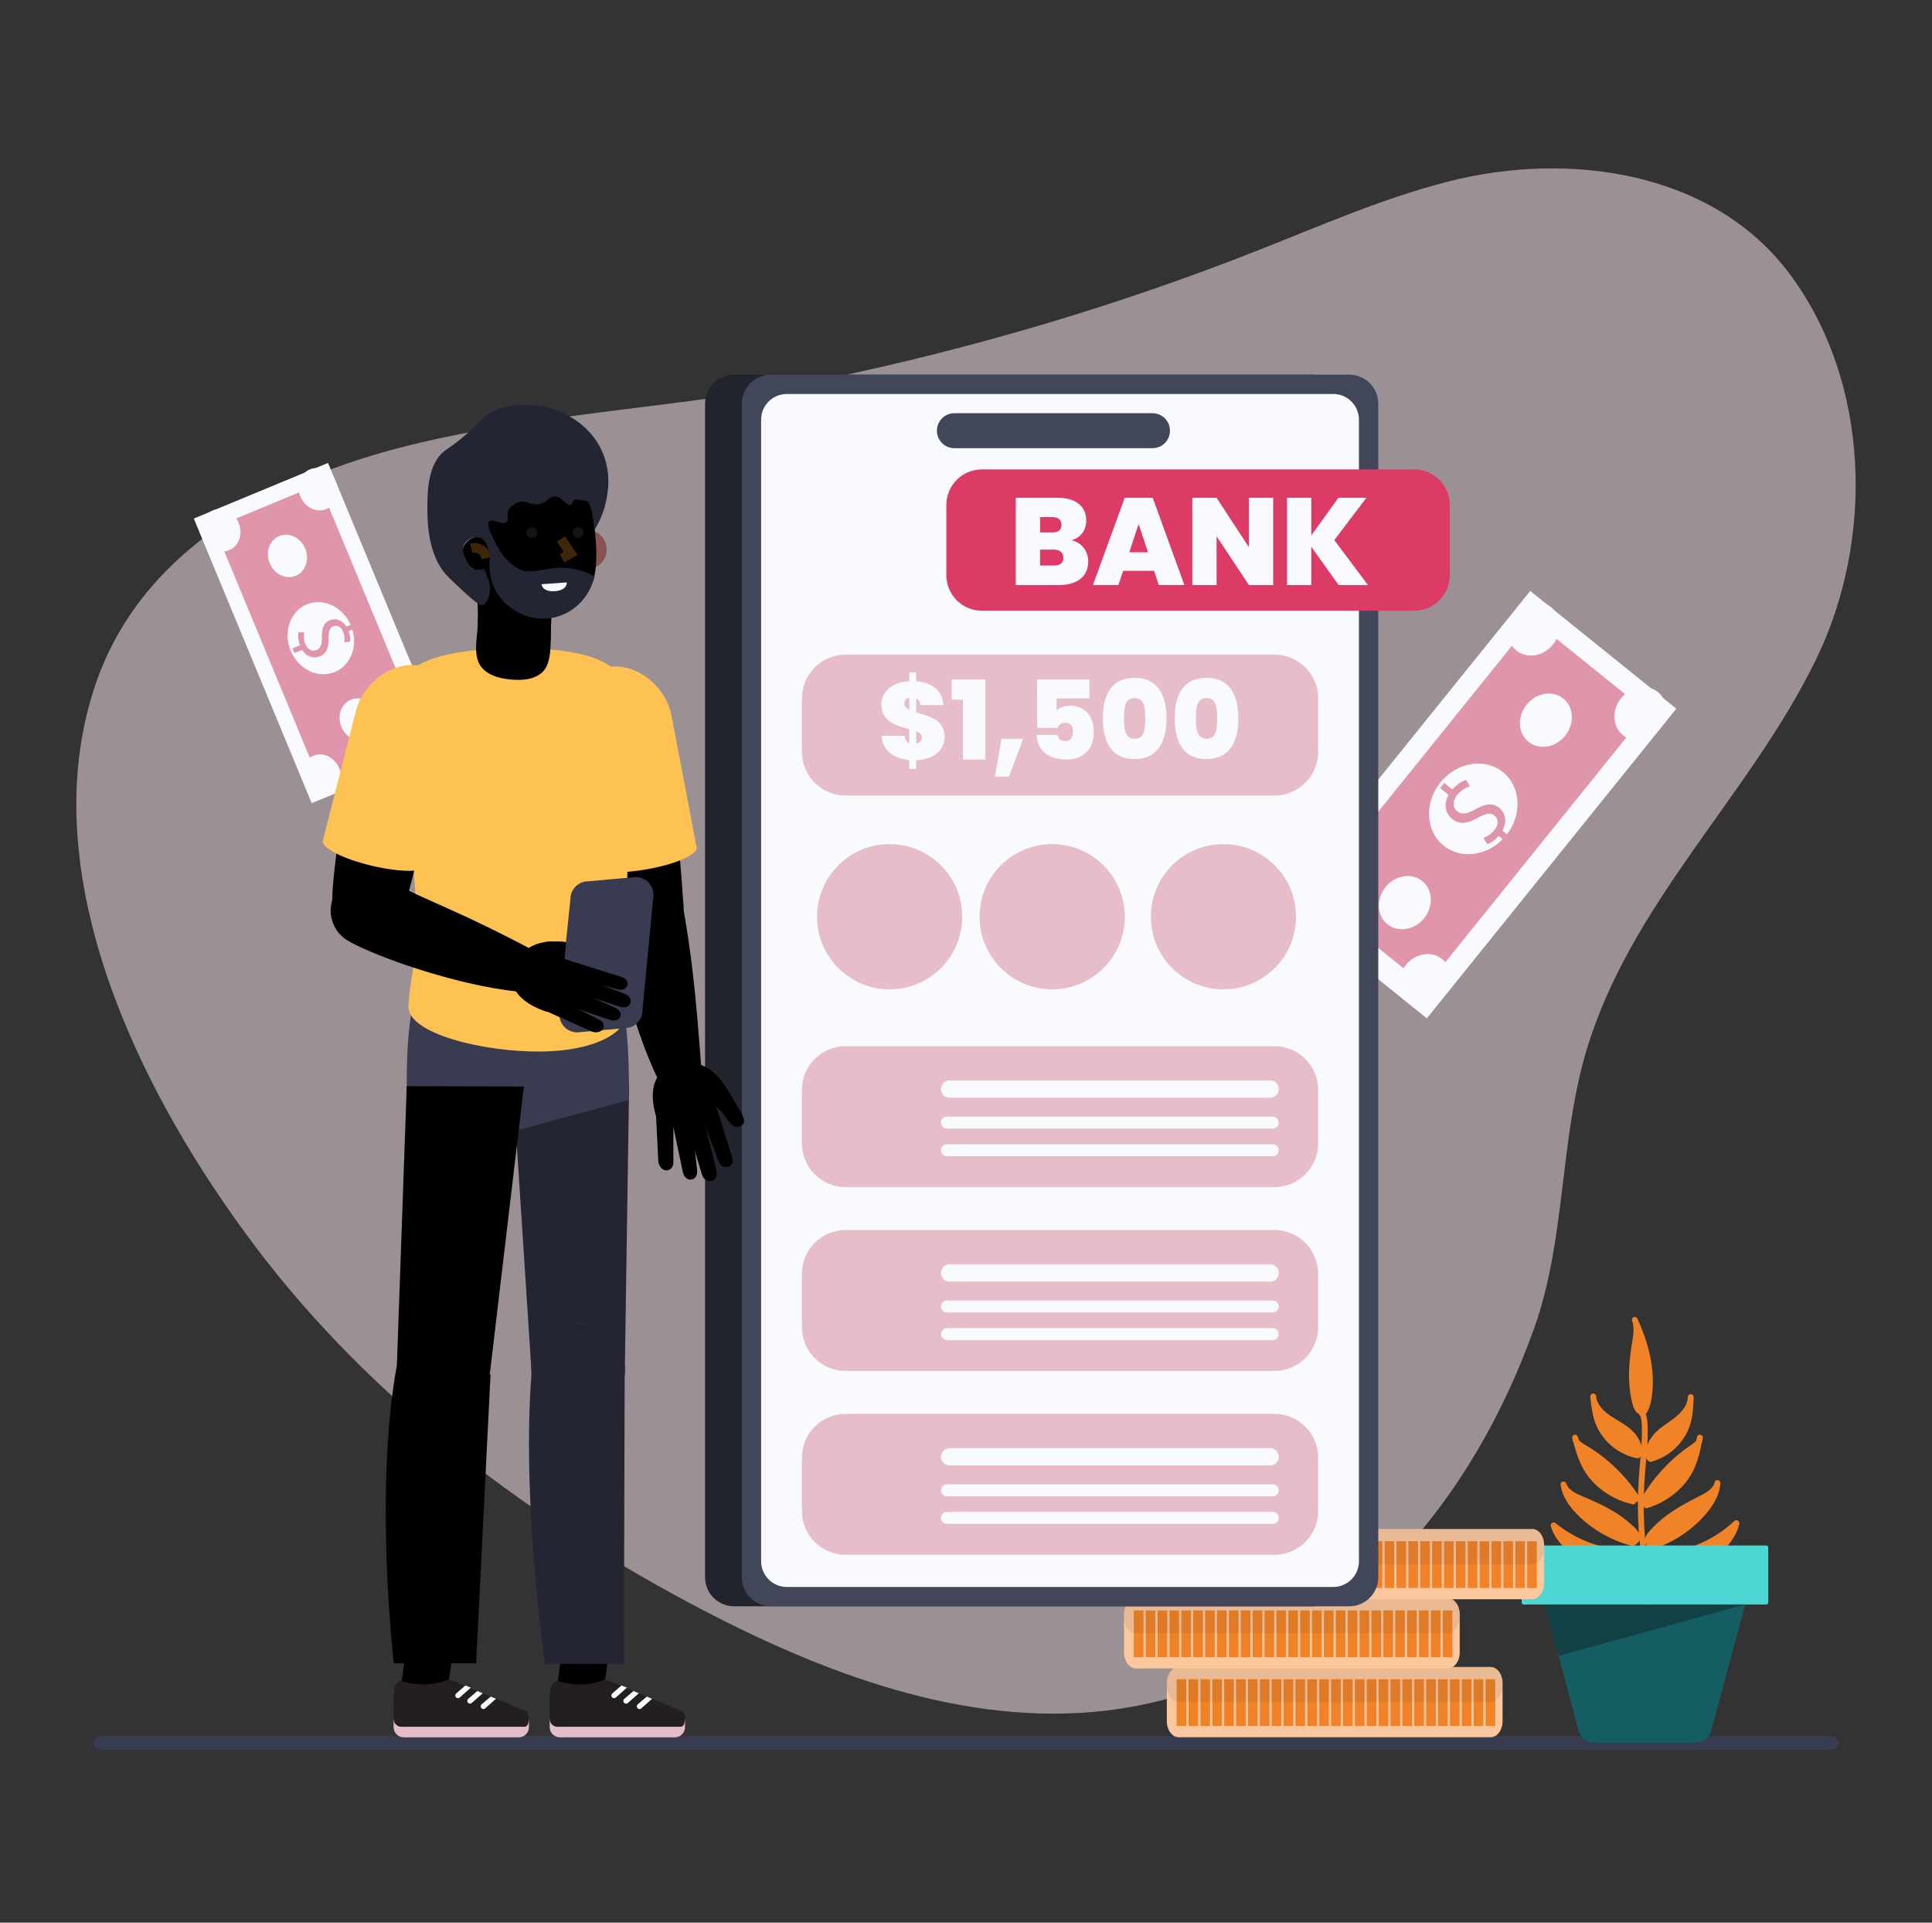 <svg
  width="201"
  height="200"
  viewBox="0 0 201 200"
  fill="none"
  xmlns="http://www.w3.org/2000/svg"
>
<rect x="0" y="0" width="201" height="200" fill="#333333" stroke="none"/>
<g opacity="0.51">
<path
      d="M18.145 116.911C10.178 102.895 4.86 86.174 9.927 71.224C14.736 57.035 28.685 49.781 42.399 46.368C56.739 42.799 71.794 42.392 86.287 39.358C101.492 36.176 116.438 31.738 130.89 26.038C137.445 23.452 143.926 20.599 150.755 18.863C163.067 15.733 178.173 17.709 186.216 28.526C194.613 39.822 194.994 56.171 188.93 68.611C182.002 82.822 169.576 93.965 165.013 109.399C162.247 118.755 162.899 128.92 159.634 138.1C156.436 147.09 151.6 155.577 144.968 162.48C137.398 170.359 127.415 176.084 116.614 177.734C101.702 180.012 86.683 174.536 73.302 167.571C55.411 158.259 38.733 145.815 26.522 129.611C23.627 125.77 20.745 121.484 18.145 116.911H18.145Z"
      fill="#FFECF1"
    />
</g>
<path
    d="M159.202 61.47L133.245 93.685L148.443 105.931L174.4 73.716L159.202 61.47Z"
    fill="#F9FAFD"
  />
<path
    d="M159.475 64.471L136.468 93.024L148.348 102.596L171.355 74.043L159.475 64.471Z"
    fill="#E096AA"
  />
<path
    d="M168.855 76.483C167.747 75.59 167.659 73.86 168.659 72.619C169.659 71.377 171.369 71.095 172.477 71.988C173.585 72.881 173.673 74.611 172.673 75.853C171.673 77.094 169.964 77.376 168.856 76.483H168.855ZM146.429 104.262C145.321 103.369 145.233 101.639 146.233 100.398C147.234 99.156 148.943 98.874 150.051 99.767C151.16 100.66 151.247 102.39 150.247 103.632C149.247 104.873 147.538 105.155 146.43 104.263L146.429 104.262ZM135.312 95.305C134.203 94.412 134.116 92.682 135.116 91.44C136.116 90.199 137.825 89.917 138.933 90.809C140.042 91.702 140.129 93.433 139.129 94.674C138.129 95.915 136.42 96.197 135.312 95.304V95.305ZM157.753 67.671C156.645 66.778 156.557 65.047 157.557 63.806C158.557 62.565 160.267 62.283 161.375 63.176C162.483 64.069 162.571 65.799 161.571 67.04C160.571 68.282 158.861 68.564 157.753 67.671ZM159.019 77.163C157.911 76.27 157.823 74.54 158.823 73.298C159.823 72.057 161.532 71.775 162.641 72.668C163.749 73.561 163.837 75.291 162.837 76.532C161.837 77.774 160.127 78.056 159.019 77.163ZM150.195 87.968C148.308 86.448 148.159 83.503 149.861 81.39C151.564 79.277 154.473 78.796 156.36 80.316C158.247 81.836 158.396 84.782 156.694 86.895C154.991 89.008 152.081 89.489 150.195 87.968ZM144.346 96.141C143.237 95.248 143.15 93.518 144.15 92.277C145.15 91.035 146.859 90.753 147.968 91.646C149.076 92.539 149.164 94.269 148.164 95.51C147.164 96.751 145.454 97.034 144.346 96.141L144.346 96.141Z"
    fill="#F9FAFD"
  />
<path
    d="M150.255 81.434L151.11 82.123C151.514 81.639 152.075 81.254 152.525 81.128L152.929 81.788C152.48 81.929 151.965 82.24 151.583 82.714C151.099 83.315 151.118 84.001 151.601 84.389C152.066 84.764 152.62 84.666 153.378 84.244C154.412 83.654 155.231 83.434 155.968 84.028C156.67 84.594 156.801 85.523 156.301 86.404L157.156 87.093L156.733 87.617L155.912 86.956C155.486 87.45 155.071 87.688 154.729 87.818L154.341 87.156C154.586 87.06 155.051 86.863 155.488 86.322C156.013 85.67 155.821 85.111 155.483 84.838C155.043 84.484 154.57 84.619 153.672 85.11C152.614 85.696 151.82 85.781 151.066 85.174C150.398 84.636 150.146 83.665 150.705 82.678L149.824 81.968L150.254 81.435L150.255 81.434Z"
    fill="#E096AA"
  />
<path
    d="M190.586 180.593H10.414C10.032 180.593 9.722 180.903 9.722 181.286C9.722 181.668 10.032 181.978 10.414 181.978H190.586C190.968 181.978 191.278 181.668 191.278 181.286C191.278 180.903 190.968 180.593 190.586 180.593Z"
    fill="#393B50"
  />
<path
    d="M34.128 48.155L20.162 53.943L32.431 83.548L46.397 77.76L34.128 48.155Z"
    fill="#F9FAFD"
  />
<path
    d="M33.221 50.346L22.303 54.871L33.178 81.111L44.095 76.586L33.221 50.346Z"
    fill="#E096AA"
  />
<path
    d="M33.954 52.954C32.935 53.376 31.726 52.794 31.254 51.653C30.781 50.513 31.223 49.245 32.242 48.823C33.261 48.401 34.47 48.983 34.942 50.124C35.415 51.265 34.972 52.532 33.954 52.954ZM44.516 78.512C43.497 78.934 42.288 78.352 41.816 77.211C41.343 76.07 41.785 74.803 42.804 74.381C43.823 73.959 45.032 74.541 45.504 75.683C45.977 76.823 45.534 78.09 44.516 78.512H44.516ZM34.299 82.746C33.281 83.168 32.072 82.585 31.599 81.445C31.127 80.304 31.569 79.037 32.587 78.615C33.606 78.193 34.815 78.775 35.287 79.916C35.76 81.057 35.317 82.324 34.299 82.746V82.746ZM23.841 57.23C22.823 57.653 21.614 57.07 21.141 55.929C20.668 54.788 21.111 53.522 22.13 53.1C23.148 52.678 24.357 53.261 24.83 54.401C25.302 55.542 24.86 56.809 23.842 57.231L23.841 57.23ZM30.765 59.894C29.746 60.316 28.537 59.733 28.065 58.592C27.592 57.452 28.035 56.184 29.053 55.763C30.072 55.34 31.281 55.923 31.753 57.063C32.226 58.205 31.784 59.471 30.765 59.894ZM34.836 69.904C33.102 70.623 31.044 69.63 30.239 67.689C29.435 65.746 30.188 63.59 31.922 62.871C33.656 62.153 35.714 63.145 36.518 65.087C37.323 67.028 36.57 69.186 34.836 69.903V69.904ZM38.221 76.914C37.203 77.336 35.994 76.754 35.521 75.613C35.049 74.472 35.491 73.206 36.51 72.783C37.528 72.361 38.737 72.944 39.21 74.085C39.683 75.225 39.24 76.492 38.221 76.914Z"
    fill="#F9FAFD"
  />
<path
    d="M30.419 67.444L31.205 67.118C31.026 66.664 30.972 66.139 31.054 65.787L31.652 65.757C31.582 66.115 31.601 66.581 31.782 67.016C32.011 67.568 32.485 67.809 32.928 67.626C33.356 67.448 33.494 67.035 33.489 66.363C33.472 65.441 33.626 64.802 34.303 64.522C34.948 64.254 35.629 64.51 36.042 65.177L36.827 64.852L37.027 65.334L36.273 65.647C36.451 66.12 36.458 66.49 36.419 66.77L35.825 66.788C35.851 66.587 35.89 66.197 35.684 65.699C35.436 65.1 34.984 65.023 34.673 65.151C34.269 65.319 34.186 65.691 34.186 66.484C34.192 67.42 33.955 67.992 33.262 68.279C32.648 68.534 31.895 68.344 31.431 67.598L30.622 67.933L30.419 67.443L30.419 67.444Z"
    fill="#E096AA"
  />
<path
    d="M171.141 160.17C171.12 160.538 171.302 160.889 171.648 161.034C171.655 161.037 171.662 161.04 171.67 161.042C171.756 161.148 171.901 161.17 172.033 161.127C172.737 160.894 173.418 160.597 174.067 160.24C175.244 159.593 176.311 158.762 177.222 157.775C178.114 156.809 178.888 155.639 178.988 154.292C178.999 154.138 178.895 154.006 178.748 153.972C178.614 153.94 178.433 154.019 178.398 154.165C178.311 154.521 178.117 154.774 177.837 155.005C177.542 155.249 177.209 155.427 176.867 155.599C175.599 156.237 174.345 156.907 173.215 157.773C172.65 158.206 172.126 158.686 171.65 159.215C171.409 159.483 171.162 159.794 171.141 160.17H171.141ZM171.411 154.826C171.234 155.089 171.064 155.356 170.903 155.628C170.83 155.751 170.749 155.878 170.708 156.016C170.656 156.186 170.662 156.334 170.715 156.502C170.752 156.62 170.884 156.68 171.004 156.676C171.05 156.81 171.203 156.928 171.346 156.884C172.015 156.683 172.656 156.408 173.254 156.045C174.345 155.382 175.318 154.473 175.959 153.361C176.561 152.317 176.837 151.147 177.071 149.976C177.123 149.852 177.152 149.716 177.152 149.567C177.152 149.566 177.152 149.565 177.152 149.564C177.152 149.564 177.152 149.564 177.152 149.564C177.152 149.538 177.151 149.512 177.149 149.486C177.137 149.332 176.974 149.233 176.835 149.237C176.673 149.242 176.575 149.364 176.546 149.513C176.526 149.613 176.507 149.712 176.487 149.812C176.479 149.823 176.469 149.837 176.453 149.86C176.435 149.886 176.414 149.911 176.394 149.936C176.387 149.945 176.383 149.951 176.379 149.956C176.375 149.96 176.369 149.965 176.36 149.974C176.304 150.029 176.245 150.082 176.183 150.132C175.93 150.336 175.65 150.506 175.387 150.698C174.353 151.454 173.413 152.333 172.577 153.303C172.159 153.787 171.77 154.297 171.411 154.827V154.826ZM168.392 152.998C167.491 152.088 166.492 151.277 165.408 150.594C165.133 150.421 164.841 150.27 164.574 150.084C164.509 150.039 164.447 149.99 164.387 149.939C164.378 149.931 164.371 149.926 164.367 149.923C164.363 149.918 164.358 149.913 164.351 149.904C164.329 149.88 164.307 149.857 164.287 149.832C164.269 149.811 164.258 149.797 164.249 149.786C164.223 149.688 164.196 149.59 164.17 149.493C164.131 149.346 164.024 149.231 163.862 149.237C163.723 149.242 163.568 149.353 163.567 149.507C163.567 149.533 163.568 149.559 163.569 149.585C163.569 149.585 163.569 149.585 163.569 149.585C163.569 149.586 163.569 149.587 163.57 149.588C163.58 149.737 163.618 149.87 163.678 149.99C163.993 151.142 164.349 152.29 165.022 153.29C165.739 154.355 166.772 155.195 167.907 155.781C168.528 156.102 169.186 156.331 169.868 156.486C170.014 156.519 170.158 156.391 170.195 156.254C170.315 156.249 170.443 156.18 170.472 156.06C170.513 155.889 170.508 155.741 170.445 155.575C170.393 155.44 170.305 155.319 170.223 155.202C170.043 154.941 169.855 154.686 169.66 154.437C169.266 153.933 168.842 153.452 168.392 152.997L168.392 152.998ZM169.623 148.65C169.169 148.26 168.649 147.961 168.14 147.652C167.88 147.495 167.622 147.334 167.376 147.156C167.272 147.08 167.171 147.002 167.072 146.919C166.958 146.823 166.889 146.759 166.796 146.663C166.389 146.243 166.105 145.786 166.053 145.212C166.037 145.049 165.863 144.933 165.706 144.957C165.535 144.983 165.436 145.14 165.451 145.304C165.573 146.496 165.721 147.71 166.319 148.772C166.851 149.717 167.639 150.519 168.587 151.05C169.135 151.357 169.716 151.574 170.332 151.695C170.438 151.716 170.542 151.659 170.605 151.574C170.7 151.531 170.764 151.437 170.787 151.327C171 150.295 170.376 149.297 169.622 148.65H169.623Z"
    fill="#F08228"
  />
<path
    d="M169.95 137.014C170.099 136.945 170.285 137.014 170.353 137.163C170.909 138.38 171.364 139.651 171.649 140.96C171.931 142.258 172.041 143.607 171.89 144.93C171.807 145.665 171.688 146.477 171.229 147.077C171.404 147.599 171.414 148.166 171.424 148.712C171.433 149.246 171.415 149.779 171.383 150.312C171.57 149.807 171.901 149.343 172.274 148.975C172.7 148.555 173.198 148.221 173.684 147.877C173.932 147.702 174.179 147.523 174.412 147.329C174.51 147.246 174.606 147.161 174.699 147.071C174.806 146.968 174.87 146.9 174.957 146.797C175.333 146.35 175.585 145.874 175.597 145.298C175.603 145.134 175.768 145.007 175.926 145.02C176.098 145.034 176.208 145.183 176.204 145.348C176.165 146.546 176.102 147.767 175.579 148.867C175.113 149.847 174.383 150.701 173.474 151.297C172.948 151.641 172.384 151.898 171.777 152.061C171.673 152.089 171.566 152.039 171.497 151.959C171.4 151.922 171.329 151.833 171.299 151.725C171.292 151.702 171.287 151.679 171.281 151.657C171.204 152.545 171.118 153.433 171.071 154.323C170.944 156.728 171.021 159.136 171.302 161.527C171.37 162.111 171.452 162.693 171.544 163.273C172.553 162.345 173.753 161.654 175.052 161.22C175.704 161.002 176.355 160.794 176.983 160.512C177.575 160.247 178.159 159.932 178.694 159.582C179.319 159.175 179.907 158.713 180.452 158.204C180.635 158.034 180.996 158.208 180.95 158.464C180.803 159.28 180.37 159.989 179.87 160.637C179.381 161.271 178.819 161.856 178.192 162.356C177.027 163.286 175.625 163.93 174.137 164.101C173.331 164.194 172.523 164.149 171.734 163.96C171.704 163.953 171.676 163.939 171.652 163.921C171.747 164.463 172.072 168.247 172.187 168.785C172.222 168.946 172.098 169.11 171.94 169.137C171.773 169.167 171.622 169.051 171.588 168.89C171.437 168.189 171.085 164.238 170.97 163.531C170.951 163.544 170.93 163.555 170.907 163.562C170.133 163.805 169.33 163.906 168.52 163.869C167.024 163.801 165.58 163.255 164.354 162.408C163.694 161.952 163.093 161.408 162.561 160.809C162.017 160.198 161.536 159.519 161.334 158.716C161.27 158.463 161.618 158.265 161.812 158.423C162.391 158.892 163.01 159.312 163.661 159.676C164.219 159.987 164.823 160.261 165.432 160.485C166.078 160.723 166.742 160.884 167.408 161.057C168.649 161.379 169.82 161.93 170.843 162.702C170.725 161.871 170.63 161.037 170.56 160.2C170.493 160.403 170.356 160.577 170.152 160.679C170.145 160.683 170.138 160.686 170.131 160.688C170.052 160.8 169.909 160.833 169.774 160.798C169.057 160.615 168.356 160.366 167.684 160.054C166.466 159.49 165.343 158.735 164.366 157.813C163.409 156.911 162.556 155.797 162.364 154.461C162.342 154.307 162.436 154.169 162.581 154.125C162.713 154.084 162.898 154.15 162.944 154.293C163.055 154.642 163.266 154.881 163.561 155.092C163.872 155.315 164.217 155.47 164.569 155.618C165.878 156.167 167.176 156.748 168.363 157.534C168.956 157.927 169.512 158.369 170.025 158.864C170.207 159.04 170.394 159.238 170.505 159.471C170.481 159.12 170.461 158.768 170.445 158.416C170.393 157.215 170.39 156.011 170.438 154.809C170.488 153.578 170.612 152.355 170.713 151.128C170.771 150.426 170.817 149.723 170.819 149.018C170.821 148.465 170.838 147.844 170.668 147.314C170.643 147.298 170.621 147.279 170.603 147.257C170.564 147.21 170.543 147.158 170.537 147.106C170.221 146.939 170.032 146.645 169.921 146.307C169.813 145.982 169.74 145.644 169.677 145.308C169.553 144.643 169.495 143.967 169.48 143.29C169.451 141.966 169.632 140.667 169.843 139.364C169.897 139.027 169.944 138.687 169.949 138.345C169.951 138.171 169.945 138.053 169.918 137.873C169.891 137.7 169.854 137.556 169.799 137.416C169.74 137.263 169.793 137.083 169.949 137.012L169.95 137.014Z"
    fill="#F08228"
  />
<path
    d="M183.763 160.766H158.516C158.404 160.766 158.313 160.857 158.313 160.969V166.702C158.313 166.814 158.404 166.905 158.516 166.905H183.763C183.875 166.905 183.966 166.814 183.966 166.702V160.969C183.966 160.857 183.875 160.766 183.763 160.766Z"
    fill="#4ED6D4"
  />
<path
    d="M176.427 181.285H165.852C165.097 181.285 164.435 180.778 164.24 180.048L160.718 166.905H181.561L178.039 180.048C177.844 180.778 177.182 181.285 176.427 181.285Z"
    fill="#145D62"
  />
<path
    d="M162.148 172.242L181.561 166.905H160.718L162.148 172.242Z"
    fill="#114144"
  />
<path
    d="M156.322 175.065V179.05C156.322 179.964 155.765 180.711 155.085 180.711H122.631C121.951 180.711 121.394 179.964 121.394 179.05V175.065C121.394 174.152 121.95 173.404 122.631 173.404H155.085C155.765 173.404 156.322 174.152 156.322 175.065Z"
    fill="#FBC79D"
  />
<path
    d="M122.918 174.678V179.543"
    stroke="#F08228"
    strokeWidth="8"
    stroke-miterlimit="10"
    strokeLinecap="round"
  />
<path
    d="M124.154 174.678V179.543"
    stroke="#F08228"
    strokeWidth="8"
    stroke-miterlimit="10"
    strokeLinecap="round"
  />
<path
    d="M125.39 174.678V179.543"
    stroke="#F08228"
    strokeWidth="8"
    stroke-miterlimit="10"
    strokeLinecap="round"
  />
<path
    d="M126.626 174.678V179.543"
    stroke="#F08228"
    strokeWidth="8"
    stroke-miterlimit="10"
    strokeLinecap="round"
  />
<path
    d="M127.862 174.678V179.543"
    stroke="#F08228"
    strokeWidth="8"
    stroke-miterlimit="10"
    strokeLinecap="round"
  />
<path
    d="M129.099 174.678V179.543"
    stroke="#F08228"
    strokeWidth="8"
    stroke-miterlimit="10"
    strokeLinecap="round"
  />
<path
    d="M130.334 174.678V179.543"
    stroke="#F08228"
    strokeWidth="8"
    stroke-miterlimit="10"
    strokeLinecap="round"
  />
<path
    d="M131.57 174.678V179.543"
    stroke="#F08228"
    strokeWidth="8"
    stroke-miterlimit="10"
    strokeLinecap="round"
  />
<path
    d="M132.807 174.678V179.543"
    stroke="#F08228"
    strokeWidth="8"
    stroke-miterlimit="10"
    strokeLinecap="round"
  />
<path
    d="M134.043 174.678V179.543"
    stroke="#F08228"
    strokeWidth="8"
    stroke-miterlimit="10"
    strokeLinecap="round"
  />
<path
    d="M135.279 174.678V179.543"
    stroke="#F08228"
    strokeWidth="8"
    stroke-miterlimit="10"
    strokeLinecap="round"
  />
<path
    d="M136.515 174.678V179.543"
    stroke="#F08228"
    strokeWidth="8"
    stroke-miterlimit="10"
    strokeLinecap="round"
  />
<path
    d="M137.751 174.678V179.543"
    stroke="#F08228"
    strokeWidth="8"
    stroke-miterlimit="10"
    strokeLinecap="round"
  />
<path
    d="M138.987 174.678V179.543"
    stroke="#F08228"
    strokeWidth="8"
    stroke-miterlimit="10"
    strokeLinecap="round"
  />
<path
    d="M140.224 174.678V179.543"
    stroke="#F08228"
    strokeWidth="8"
    stroke-miterlimit="10"
    strokeLinecap="round"
  />
<path
    d="M141.459 174.678V179.543"
    stroke="#F08228"
    strokeWidth="8"
    stroke-miterlimit="10"
    strokeLinecap="round"
  />
<path
    d="M142.695 174.678V179.543"
    stroke="#F08228"
    strokeWidth="8"
    stroke-miterlimit="10"
    strokeLinecap="round"
  />
<path
    d="M143.932 174.678V179.543"
    stroke="#F08228"
    strokeWidth="8"
    stroke-miterlimit="10"
    strokeLinecap="round"
  />
<path
    d="M145.168 174.678V179.543"
    stroke="#F08228"
    strokeWidth="8"
    stroke-miterlimit="10"
    strokeLinecap="round"
  />
<path
    d="M146.404 174.678V179.543"
    stroke="#F08228"
    strokeWidth="8"
    stroke-miterlimit="10"
    strokeLinecap="round"
  />
<path
    d="M147.64 174.678V179.543"
    stroke="#F08228"
    strokeWidth="8"
    stroke-miterlimit="10"
    strokeLinecap="round"
  />
<path
    d="M148.876 174.678V179.543"
    stroke="#F08228"
    strokeWidth="8"
    stroke-miterlimit="10"
    strokeLinecap="round"
  />
<path
    d="M150.112 174.678V179.543"
    stroke="#F08228"
    strokeWidth="8"
    stroke-miterlimit="10"
    strokeLinecap="round"
  />
<path
    d="M151.349 174.678V179.543"
    stroke="#F08228"
    strokeWidth="8"
    stroke-miterlimit="10"
    strokeLinecap="round"
  />
<path
    d="M152.584 174.678V179.543"
    stroke="#F08228"
    strokeWidth="8"
    stroke-miterlimit="10"
    strokeLinecap="round"
  />
<path
    d="M153.82 174.678V179.543"
    stroke="#F08228"
    strokeWidth="8"
    stroke-miterlimit="10"
    strokeLinecap="round"
  />
<path
    d="M155.057 174.678V179.543"
    stroke="#F08228"
    strokeWidth="8"
    stroke-miterlimit="10"
    strokeLinecap="round"
  />
<path
    opacity="0.08"
    d="M156.322 175.065V175.397C156.322 176.31 155.765 177.058 155.085 177.058H122.631C121.951 177.058 121.394 176.31 121.394 175.397V175.065C121.394 174.152 121.95 173.404 122.631 173.404H155.085C155.765 173.404 156.322 174.152 156.322 175.065Z"
    fill="#231F20"
  />
<path
    d="M151.865 167.909V171.894C151.865 172.808 151.309 173.555 150.629 173.555H118.174C117.494 173.555 116.938 172.808 116.938 171.894V167.909C116.938 166.996 117.494 166.248 118.174 166.248H150.629C151.308 166.248 151.865 166.996 151.865 167.909Z"
    fill="#FBC79D"
  />
<path
    d="M118.462 167.523V172.388"
    stroke="#F08228"
    strokeWidth="8"
    stroke-miterlimit="10"
    strokeLinecap="round"
  />
<path
    d="M119.698 167.523V172.388"
    stroke="#F08228"
    strokeWidth="8"
    stroke-miterlimit="10"
    strokeLinecap="round"
  />
<path
    d="M120.934 167.523V172.388"
    stroke="#F08228"
    strokeWidth="8"
    stroke-miterlimit="10"
    strokeLinecap="round"
  />
<path
    d="M122.17 167.523V172.388"
    stroke="#F08228"
    strokeWidth="8"
    stroke-miterlimit="10"
    strokeLinecap="round"
  />
<path
    d="M123.406 167.523V172.388"
    stroke="#F08228"
    strokeWidth="8"
    stroke-miterlimit="10"
    strokeLinecap="round"
  />
<path
    d="M124.643 167.523V172.388"
    stroke="#F08228"
    strokeWidth="8"
    stroke-miterlimit="10"
    strokeLinecap="round"
  />
<path
    d="M125.878 167.523V172.388"
    stroke="#F08228"
    strokeWidth="8"
    stroke-miterlimit="10"
    strokeLinecap="round"
  />
<path
    d="M127.114 167.523V172.388"
    stroke="#F08228"
    strokeWidth="8"
    stroke-miterlimit="10"
    strokeLinecap="round"
  />
<path
    d="M128.351 167.523V172.388"
    stroke="#F08228"
    strokeWidth="8"
    stroke-miterlimit="10"
    strokeLinecap="round"
  />
<path
    d="M129.587 167.523V172.388"
    stroke="#F08228"
    strokeWidth="8"
    stroke-miterlimit="10"
    strokeLinecap="round"
  />
<path
    d="M130.823 167.523V172.388"
    stroke="#F08228"
    strokeWidth="8"
    stroke-miterlimit="10"
    strokeLinecap="round"
  />
<path
    d="M132.059 167.523V172.388"
    stroke="#F08228"
    strokeWidth="8"
    stroke-miterlimit="10"
    strokeLinecap="round"
  />
<path
    d="M133.295 167.523V172.388"
    stroke="#F08228"
    strokeWidth="8"
    stroke-miterlimit="10"
    strokeLinecap="round"
  />
<path
    d="M134.531 167.523V172.388"
    stroke="#F08228"
    strokeWidth="8"
    stroke-miterlimit="10"
    strokeLinecap="round"
  />
<path
    d="M135.768 167.523V172.388"
    stroke="#F08228"
    strokeWidth="8"
    stroke-miterlimit="10"
    strokeLinecap="round"
  />
<path
    d="M137.003 167.523V172.388"
    stroke="#F08228"
    strokeWidth="8"
    stroke-miterlimit="10"
    strokeLinecap="round"
  />
<path
    d="M138.239 167.523V172.388"
    stroke="#F08228"
    strokeWidth="8"
    stroke-miterlimit="10"
    strokeLinecap="round"
  />
<path
    d="M139.476 167.523V172.388"
    stroke="#F08228"
    strokeWidth="8"
    stroke-miterlimit="10"
    strokeLinecap="round"
  />
<path
    d="M140.712 167.523V172.388"
    stroke="#F08228"
    strokeWidth="8"
    stroke-miterlimit="10"
    strokeLinecap="round"
  />
<path
    d="M141.948 167.523V172.388"
    stroke="#F08228"
    strokeWidth="8"
    stroke-miterlimit="10"
    strokeLinecap="round"
  />
<path
    d="M143.184 167.523V172.388"
    stroke="#F08228"
    strokeWidth="8"
    stroke-miterlimit="10"
    strokeLinecap="round"
  />
<path
    d="M144.42 167.523V172.388"
    stroke="#F08228"
    strokeWidth="8"
    stroke-miterlimit="10"
    strokeLinecap="round"
  />
<path
    d="M145.656 167.523V172.388"
    stroke="#F08228"
    strokeWidth="8"
    stroke-miterlimit="10"
    strokeLinecap="round"
  />
<path
    d="M146.893 167.523V172.388"
    stroke="#F08228"
    strokeWidth="8"
    stroke-miterlimit="10"
    strokeLinecap="round"
  />
<path
    d="M148.128 167.523V172.388"
    stroke="#F08228"
    strokeWidth="8"
    stroke-miterlimit="10"
    strokeLinecap="round"
  />
<path
    d="M149.364 167.523V172.388"
    stroke="#F08228"
    strokeWidth="8"
    stroke-miterlimit="10"
    strokeLinecap="round"
  />
<path
    d="M150.601 167.523V172.388"
    stroke="#F08228"
    strokeWidth="8"
    stroke-miterlimit="10"
    strokeLinecap="round"
  />
<path
    opacity="0.08"
    d="M151.865 167.909V168.241C151.865 169.154 151.309 169.902 150.629 169.902H118.174C117.494 169.902 116.938 169.154 116.938 168.241V167.909C116.938 166.996 117.494 166.248 118.174 166.248H150.629C151.308 166.248 151.865 166.996 151.865 167.909Z"
    fill="#231F20"
  />
<path
    d="M160.648 160.711V164.697C160.648 165.61 160.092 166.358 159.412 166.358H126.957C126.277 166.358 125.721 165.61 125.721 164.697V160.711C125.721 159.798 126.277 159.05 126.957 159.05H159.412C160.091 159.05 160.648 159.798 160.648 160.711Z"
    fill="#FBC79D"
  />
<path
    d="M127.244 160.325V165.19"
    stroke="#F08228"
    strokeWidth="8"
    stroke-miterlimit="10"
    strokeLinecap="round"
  />
<path
    d="M128.48 160.325V165.19"
    stroke="#F08228"
    strokeWidth="8"
    stroke-miterlimit="10"
    strokeLinecap="round"
  />
<path
    d="M129.717 160.325V165.19"
    stroke="#F08228"
    strokeWidth="8"
    stroke-miterlimit="10"
    strokeLinecap="round"
  />
<path
    d="M130.953 160.325V165.19"
    stroke="#F08228"
    strokeWidth="8"
    stroke-miterlimit="10"
    strokeLinecap="round"
  />
<path
    d="M132.188 160.325V165.19"
    stroke="#F08228"
    strokeWidth="8"
    stroke-miterlimit="10"
    strokeLinecap="round"
  />
<path
    d="M133.425 160.325V165.19"
    stroke="#F08228"
    strokeWidth="8"
    stroke-miterlimit="10"
    strokeLinecap="round"
  />
<path
    d="M134.661 160.325V165.19"
    stroke="#F08228"
    strokeWidth="8"
    stroke-miterlimit="10"
    strokeLinecap="round"
  />
<path
    d="M135.897 160.325V165.19"
    stroke="#F08228"
    strokeWidth="8"
    stroke-miterlimit="10"
    strokeLinecap="round"
  />
<path
    d="M137.133 160.325V165.19"
    stroke="#F08228"
    strokeWidth="8"
    stroke-miterlimit="10"
    strokeLinecap="round"
  />
<path
    d="M138.369 160.325V165.19"
    stroke="#F08228"
    strokeWidth="8"
    stroke-miterlimit="10"
    strokeLinecap="round"
  />
<path
    d="M139.605 160.325V165.19"
    stroke="#F08228"
    strokeWidth="8"
    stroke-miterlimit="10"
    strokeLinecap="round"
  />
<path
    d="M140.842 160.325V165.19"
    stroke="#F08228"
    strokeWidth="8"
    stroke-miterlimit="10"
    strokeLinecap="round"
  />
<path
    d="M142.078 160.325V165.19"
    stroke="#F08228"
    strokeWidth="8"
    stroke-miterlimit="10"
    strokeLinecap="round"
  />
<path
    d="M143.313 160.325V165.19"
    stroke="#F08228"
    strokeWidth="8"
    stroke-miterlimit="10"
    strokeLinecap="round"
  />
<path
    d="M144.55 160.325V165.19"
    stroke="#F08228"
    strokeWidth="8"
    stroke-miterlimit="10"
    strokeLinecap="round"
  />
<path
    d="M145.786 160.325V165.19"
    stroke="#F08228"
    strokeWidth="8"
    stroke-miterlimit="10"
    strokeLinecap="round"
  />
<path
    d="M147.022 160.325V165.19"
    stroke="#F08228"
    strokeWidth="8"
    stroke-miterlimit="10"
    strokeLinecap="round"
  />
<path
    d="M148.258 160.325V165.19"
    stroke="#F08228"
    strokeWidth="8"
    stroke-miterlimit="10"
    strokeLinecap="round"
  />
<path
    d="M149.495 160.325V165.19"
    stroke="#F08228"
    strokeWidth="8"
    stroke-miterlimit="10"
    strokeLinecap="round"
  />
<path
    d="M150.73 160.325V165.19"
    stroke="#F08228"
    strokeWidth="8"
    stroke-miterlimit="10"
    strokeLinecap="round"
  />
<path
    d="M151.967 160.325V165.19"
    stroke="#F08228"
    strokeWidth="8"
    stroke-miterlimit="10"
    strokeLinecap="round"
  />
<path
    d="M153.203 160.325V165.19"
    stroke="#F08228"
    strokeWidth="8"
    stroke-miterlimit="10"
    strokeLinecap="round"
  />
<path
    d="M154.438 160.325V165.19"
    stroke="#F08228"
    strokeWidth="8"
    stroke-miterlimit="10"
    strokeLinecap="round"
  />
<path
    d="M155.675 160.325V165.19"
    stroke="#F08228"
    strokeWidth="8"
    stroke-miterlimit="10"
    strokeLinecap="round"
  />
<path
    d="M156.911 160.325V165.19"
    stroke="#F08228"
    strokeWidth="8"
    stroke-miterlimit="10"
    strokeLinecap="round"
  />
<path
    d="M158.147 160.325V165.19"
    stroke="#F08228"
    strokeWidth="8"
    stroke-miterlimit="10"
    strokeLinecap="round"
  />
<path
    d="M159.383 160.325V165.19"
    stroke="#F08228"
    strokeWidth="8"
    stroke-miterlimit="10"
    strokeLinecap="round"
  />
<path
    opacity="0.08"
    d="M160.648 160.711V161.043C160.648 161.957 160.092 162.704 159.412 162.704H126.957C126.277 162.704 125.721 161.957 125.721 161.043V160.711C125.721 159.798 126.277 159.05 126.957 159.05H159.412C160.091 159.05 160.648 159.798 160.648 160.711Z"
    fill="#231F20"
  />
<path
    d="M136.549 38.973H76.371C74.703 38.973 73.352 40.325 73.352 41.992V164.072C73.352 165.74 74.703 167.091 76.371 167.091H136.549C138.217 167.091 139.569 165.74 139.569 164.072V41.992C139.569 40.325 138.217 38.973 136.549 38.973Z"
    fill="#21242D"
  />
<path
    d="M80.194 38.973H140.372C142.039 38.973 143.392 40.326 143.392 41.992V164.072C143.392 165.739 142.039 167.092 140.372 167.092H80.194C78.528 167.092 77.175 165.739 77.175 164.072V41.992C77.175 40.326 78.528 38.973 80.194 38.973Z"
    fill="#414658"
  />
<path
    d="M81.857 40.983H138.709C140.184 40.983 141.381 42.18 141.381 43.655V162.409C141.381 163.884 140.184 165.081 138.709 165.081H81.857C80.382 165.081 79.185 163.884 79.185 162.409V43.655C79.185 42.18 80.382 40.983 81.857 40.983Z"
    fill="#F9FAFD"
  />
<path
    d="M99.294 42.983H119.902C120.907 42.983 121.721 43.797 121.721 44.802C121.721 45.807 120.907 46.622 119.902 46.622H99.294C98.289 46.622 97.474 45.807 97.474 44.802C97.474 43.797 98.289 42.983 99.294 42.983Z"
    fill="#414658"
  />
<path
    d="M132.588 68.097H87.979C85.467 68.097 83.431 70.133 83.431 72.645V78.208C83.431 80.72 85.467 82.756 87.979 82.756H132.588C135.099 82.756 137.136 80.72 137.136 78.208V72.645C137.136 70.133 135.099 68.097 132.588 68.097Z"
    fill="#E6BDC8"
  />
<path
    d="M94.601 79.061C92.995 78.913 91.789 78.071 91.72 76.534H94.1C94.134 76.944 94.316 77.183 94.601 77.297V75.839C93.36 75.498 91.698 75.133 91.698 73.266C91.698 71.798 92.996 70.944 94.601 70.864V69.942H95.318V70.864C96.981 70.989 98.051 71.832 98.153 73.346H95.751C95.717 72.97 95.546 72.754 95.318 72.651V74.097C96.559 74.473 98.278 74.826 98.278 76.659C98.278 77.945 97.231 79.015 95.318 79.084V79.995H94.601V79.061ZM94.601 73.835V72.583C94.271 72.64 94.077 72.833 94.077 73.163C94.077 73.471 94.282 73.676 94.601 73.835V73.835ZM95.318 76.067V77.353C95.683 77.285 95.91 77.057 95.91 76.716C95.91 76.408 95.671 76.215 95.318 76.067ZM100.179 72.777H99.007V70.682H102.513V79.004H100.179V72.776V72.777ZM104.198 76.853H106.441L104.973 80.781H103.504L104.198 76.853ZM113.341 70.682V72.651H109.925V73.915C110.21 73.619 110.734 73.414 111.348 73.414C113.067 73.414 113.796 74.735 113.796 76.124C113.796 77.911 112.737 79.004 110.916 79.004C108.98 79.004 107.864 77.934 107.853 76.443H110.028C110.062 76.75 110.278 77.092 110.825 77.092C111.371 77.092 111.633 76.671 111.633 76.09C111.633 75.509 111.326 75.179 110.791 75.179C110.358 75.179 110.119 75.429 110.073 75.714H107.899V70.681H113.341V70.682ZM118.043 70.511C120.434 70.511 121.356 72.264 121.356 74.723C121.356 77.182 120.434 78.959 118.043 78.959C115.652 78.959 114.741 77.217 114.741 74.723C114.741 72.23 115.652 70.511 118.043 70.511ZM118.043 72.617C117.052 72.617 116.938 73.574 116.938 74.723C116.938 75.873 117.052 76.852 118.043 76.852C119.033 76.852 119.147 75.907 119.147 74.723C119.147 73.539 119.033 72.617 118.043 72.617ZM125.522 70.511C127.913 70.511 128.835 72.264 128.835 74.723C128.835 77.182 127.913 78.959 125.522 78.959C123.131 78.959 122.22 77.217 122.22 74.723C122.22 72.23 123.131 70.511 125.522 70.511ZM125.522 72.617C124.532 72.617 124.418 73.574 124.418 74.723C124.418 75.873 124.532 76.852 125.522 76.852C126.513 76.852 126.627 75.907 126.627 74.723C126.627 73.539 126.513 72.617 125.522 72.617Z"
    fill="#F9FAFD"
  />
<path
    d="M97.897 100.7C100.847 97.75 100.847 92.968 97.897 90.019C94.948 87.07 90.166 87.07 87.216 90.019C84.267 92.968 84.267 97.75 87.216 100.7C90.166 103.649 94.948 103.649 97.897 100.7Z"
    fill="#E6BDC8"
  />
<path
    d="M109.466 102.912C113.637 102.912 117.019 99.531 117.019 95.359C117.019 91.188 113.637 87.807 109.466 87.807C105.295 87.807 101.914 91.188 101.914 95.359C101.914 99.531 105.295 102.912 109.466 102.912Z"
    fill="#E6BDC8"
  />
<path
    d="M127.286 102.912C131.457 102.912 134.838 99.531 134.838 95.359C134.838 91.188 131.457 87.807 127.286 87.807C123.115 87.807 119.733 91.188 119.733 95.359C119.733 99.531 123.115 102.912 127.286 102.912Z"
    fill="#E6BDC8"
  />
<path
    d="M132.588 108.827H87.979C85.467 108.827 83.431 110.863 83.431 113.375V118.938C83.431 121.45 85.467 123.486 87.979 123.486H132.588C135.099 123.486 137.136 121.45 137.136 118.938V113.375C137.136 110.863 135.099 108.827 132.588 108.827Z"
    fill="#E6BDC8"
  />
<path
    d="M98.8 112.392H132.139C132.636 112.392 133.039 112.795 133.039 113.292C133.039 113.789 132.636 114.192 132.139 114.192H98.8C98.303 114.192 97.9 113.789 97.9 113.292C97.9 112.795 98.303 112.392 98.8 112.392Z"
    fill="#F9FAFD"
  />
<path
    d="M132.417 116.156H98.522C98.178 116.156 97.9 116.435 97.9 116.779V116.779C97.9 117.123 98.178 117.401 98.522 117.401H132.417C132.76 117.401 133.039 117.123 133.039 116.779V116.779C133.039 116.435 132.76 116.156 132.417 116.156Z"
    fill="#F9FAFD"
  />
<path
    d="M132.417 119.027H98.522C98.178 119.027 97.9 119.306 97.9 119.649V119.65C97.9 119.993 98.178 120.272 98.522 120.272H132.417C132.76 120.272 133.039 119.993 133.039 119.65V119.649C133.039 119.306 132.76 119.027 132.417 119.027Z"
    fill="#F9FAFD"
  />
<path
    d="M132.588 127.951H87.979C85.467 127.951 83.431 129.987 83.431 132.499V138.062C83.431 140.574 85.467 142.61 87.979 142.61H132.588C135.099 142.61 137.136 140.574 137.136 138.062V132.499C137.136 129.987 135.099 127.951 132.588 127.951Z"
    fill="#E6BDC8"
  />
<path
    d="M98.8 131.516H132.139C132.636 131.516 133.039 131.919 133.039 132.416C133.039 132.913 132.636 133.316 132.139 133.316H98.8C98.303 133.316 97.9 132.913 97.9 132.416C97.9 131.919 98.303 131.516 98.8 131.516Z"
    fill="#F9FAFD"
  />
<path
    d="M132.417 135.281H98.522C98.178 135.281 97.9 135.559 97.9 135.903V135.903C97.9 136.247 98.178 136.525 98.522 136.525H132.417C132.76 136.525 133.039 136.247 133.039 135.903V135.903C133.039 135.559 132.76 135.281 132.417 135.281Z"
    fill="#F9FAFD"
  />
<path
    d="M132.417 138.151H98.522C98.178 138.151 97.9 138.43 97.9 138.773V138.774C97.9 139.117 98.178 139.396 98.522 139.396H132.417C132.76 139.396 133.039 139.117 133.039 138.774V138.773C133.039 138.43 132.76 138.151 132.417 138.151Z"
    fill="#F9FAFD"
  />
<path
    d="M132.588 147.074H87.979C85.467 147.074 83.431 149.111 83.431 151.622V157.185C83.431 159.697 85.467 161.733 87.979 161.733H132.588C135.099 161.733 137.136 159.697 137.136 157.185V151.622C137.136 149.111 135.099 147.074 132.588 147.074Z"
    fill="#E6BDC8"
  />
<path
    d="M98.8 150.64H132.139C132.636 150.64 133.039 151.043 133.039 151.54C133.039 152.037 132.636 152.44 132.139 152.44H98.8C98.303 152.44 97.9 152.037 97.9 151.54C97.9 151.043 98.303 150.64 98.8 150.64Z"
    fill="#F9FAFD"
  />
<path
    d="M132.417 154.405H98.522C98.178 154.405 97.9 154.683 97.9 155.027V155.027C97.9 155.371 98.178 155.649 98.522 155.649H132.417C132.76 155.649 133.039 155.371 133.039 155.027V155.027C133.039 154.683 132.76 154.405 132.417 154.405Z"
    fill="#F9FAFD"
  />
<path
    d="M132.417 157.275H98.522C98.178 157.275 97.9 157.553 97.9 157.897V157.897C97.9 158.241 98.178 158.519 98.522 158.519H132.417C132.76 158.519 133.039 158.241 133.039 157.897V157.897C133.039 157.553 132.76 157.275 132.417 157.275Z"
    fill="#F9FAFD"
  />
<path
    d="M53.966 180.724C54.106 180.724 54.244 180.697 54.373 180.643C54.501 180.59 54.619 180.512 54.717 180.413C54.816 180.315 54.894 180.198 54.947 180.069C55.001 179.94 55.028 179.802 55.028 179.662V178.828H40.949V179.662C40.949 179.944 41.061 180.214 41.26 180.413C41.459 180.612 41.73 180.724 42.011 180.724"
    fill="#E5BDC8"
  />
<path
    d="M47.148 171.778L46.569 175.618L41.74 175.28L42.22 171.778H47.148Z"
    fill="url(#paint0_linear_811_33788)"
  />
<path
    d="M40.968 176.154C40.918 176.674 40.933 177.974 40.949 178.828C40.954 179.041 41.041 179.244 41.194 179.393C41.346 179.543 41.551 179.626 41.764 179.626H54.544C54.627 179.626 54.709 179.601 54.776 179.553C54.844 179.505 54.896 179.437 54.923 179.359C55.048 179.001 55.125 178.379 54.778 178.032L46.712 174.674C44.223 175.802 41.741 174.845 41.741 174.845C41.264 174.898 41.046 175.35 40.968 176.154V176.154Z"
    fill="#231F20"
  />
<path
    d="M48.987 175.552L47.834 176.577C47.792 176.614 47.74 176.638 47.684 176.645C47.628 176.652 47.571 176.643 47.521 176.617C47.48 176.596 47.444 176.566 47.418 176.528C47.391 176.491 47.375 176.447 47.369 176.401C47.363 176.356 47.369 176.309 47.385 176.266C47.402 176.223 47.429 176.185 47.463 176.155L48.415 175.329L48.987 175.552ZM50.226 176.138L49.082 177.144C49.04 177.181 48.988 177.205 48.932 177.212C48.876 177.219 48.819 177.21 48.769 177.184C48.728 177.163 48.692 177.133 48.666 177.095C48.639 177.058 48.623 177.014 48.617 176.968C48.611 176.922 48.617 176.876 48.633 176.833C48.65 176.79 48.677 176.752 48.711 176.722L49.662 175.903L50.226 176.138H50.226ZM51.603 176.711L50.479 177.71C50.437 177.748 50.385 177.772 50.329 177.779C50.273 177.786 50.216 177.776 50.166 177.751C50.125 177.73 50.089 177.699 50.063 177.662C50.036 177.624 50.02 177.581 50.014 177.535C50.008 177.489 50.014 177.443 50.03 177.4C50.047 177.357 50.074 177.319 50.108 177.288L51.053 176.483L51.602 176.711H51.603Z"
    fill="#F9FAFD"
  />
<path
    d="M57.189 179.662C57.189 179.944 57.301 180.214 57.5 180.413C57.699 180.612 57.969 180.724 58.251 180.724H70.206C70.346 180.724 70.484 180.697 70.612 180.643C70.741 180.59 70.859 180.512 70.957 180.413C71.055 180.315 71.134 180.198 71.187 180.069C71.24 179.94 71.268 179.802 71.268 179.662V178.828H57.189V179.662Z"
    fill="#E5BDC8"
  />
<path
    d="M63.389 171.778L62.809 175.618L57.98 175.28L58.461 171.778H63.389Z"
    fill="url(#paint1_linear_811_33788)"
  />
<path
    d="M57.208 176.154C57.157 176.674 57.172 177.974 57.189 178.828C57.194 179.041 57.281 179.244 57.434 179.393C57.586 179.543 57.791 179.626 58.004 179.626H70.784C70.867 179.626 70.948 179.601 71.016 179.553C71.084 179.505 71.135 179.437 71.163 179.359C71.287 179.001 71.365 178.379 71.017 178.032L62.952 174.674C60.463 175.802 57.98 174.845 57.98 174.845C57.504 174.898 57.286 175.35 57.208 176.154V176.154Z"
    fill="#231F20"
  />
<path
    d="M65.227 175.552L64.074 176.577C64.032 176.614 63.98 176.638 63.923 176.645C63.867 176.652 63.81 176.643 63.761 176.617C63.719 176.596 63.684 176.566 63.657 176.528C63.631 176.491 63.614 176.447 63.608 176.401C63.603 176.356 63.608 176.309 63.625 176.266C63.642 176.223 63.669 176.185 63.703 176.155L64.655 175.329L65.227 175.552ZM66.466 176.138L65.322 177.144C65.28 177.181 65.228 177.205 65.171 177.212C65.115 177.219 65.059 177.21 65.008 177.184C64.968 177.163 64.932 177.133 64.906 177.095C64.879 177.058 64.862 177.014 64.856 176.968C64.851 176.922 64.856 176.876 64.873 176.833C64.889 176.79 64.916 176.752 64.951 176.722L65.901 175.903L66.466 176.138H66.466ZM67.843 176.711L66.719 177.71C66.677 177.748 66.625 177.772 66.569 177.779C66.513 177.786 66.456 177.776 66.406 177.751C66.365 177.73 66.329 177.699 66.303 177.662C66.276 177.624 66.26 177.581 66.254 177.535C66.249 177.489 66.254 177.443 66.27 177.4C66.287 177.357 66.314 177.319 66.349 177.288L67.293 176.483L67.843 176.711H67.843Z"
    fill="#F9FAFD"
  />
<path
    d="M70.731 95.981C69.906 97.847 67.71 98.674 65.822 97.841C63.94 97.012 63.081 94.832 63.907 92.97C64.731 91.113 66.928 90.284 68.814 91.113C70.701 91.944 71.555 94.126 70.732 95.981H70.731Z"
    fill="url(#paint2_linear_811_33788)"
  />
<path
    d="M68.528 112.398L73.006 111.694C72.339 102.559 71.906 99.102 70.987 93.874L63.613 94.817C63.738 97.731 65.576 106.429 68.528 112.398V112.398Z"
    fill="url(#paint3_linear_811_33788)"
  />
<path
    d="M68.452 72.924C67.397 69.43 59.642 70.049 60.183 74.354C60.824 79.452 62.887 92.088 63.742 95.211L71.111 94.307C71.111 94.307 70.148 78.535 68.452 72.924Z"
    fill="url(#paint4_linear_811_33788)"
  />
<path
    d="M64.13 96.255C65.124 98.037 67.388 98.659 69.191 97.659C70.987 96.659 71.644 94.407 70.649 92.629C69.659 90.856 67.395 90.231 65.594 91.231C63.792 92.233 63.137 94.483 64.13 96.255V96.255Z"
    fill="url(#paint5_linear_811_33788)"
  />
<path
    d="M63.249 69.397C66.304 68.877 69.367 71.51 69.886 74.565L72.476 88.153C72.604 88.901 70.228 89.928 67.173 90.448C64.117 90.968 61.539 90.782 61.41 90.034L58.822 76.447C58.302 73.389 60.193 69.916 63.249 69.397Z"
    fill="#FEC253"
  />
<path
    d="M76.962 117.175C76.162 117.498 75.598 116.261 75.112 115.704C74.635 115.161 72.96 113.764 72.96 113.764C72.791 113.384 71.534 110.51 71.999 110.55C73.535 110.686 74.639 111.926 74.899 112.245C75.817 113.38 76.24 114.304 76.656 115.01C77.055 115.684 77.951 116.775 76.962 117.175V117.175Z"
    fill="url(#paint6_linear_811_33788)"
  />
<path
    d="M73.008 116.2L74.791 120.85C74.95 121.276 75.365 121.517 75.796 121.357C76.222 121.199 76.302 120.729 76.142 120.304L74.281 114.351C74.123 113.923 72.851 115.776 73.008 116.2Z"
    fill="url(#paint7_linear_811_33788)"
  />
<path
    d="M69.388 115.117C68.934 115.113 68.223 114.881 68.218 115.337L68.482 120.732C68.477 121.187 68.854 121.741 69.31 121.745C69.766 121.748 70.047 121.396 70.052 120.944L70.059 115.952C70.065 115.498 69.843 115.125 69.388 115.118L69.388 115.117Z"
    fill="url(#paint8_linear_811_33788)"
  />
<path
    d="M71.989 115.477C71.499 115.614 71.221 116.134 71.362 116.639L73.019 122.142C73.161 122.646 73.561 122.968 74.046 122.832C74.534 122.693 74.659 122.165 74.519 121.658L73.125 116.145C72.985 115.639 72.475 115.341 71.989 115.477H71.989Z"
    fill="url(#paint9_linear_811_33788)"
  />
<path
    d="M70.845 115.136C70.347 115.208 69.722 115.471 69.794 115.989L71.011 121.775C71.085 122.295 71.421 122.77 71.925 122.696C72.425 122.626 72.588 122.143 72.516 121.625L71.888 115.948C71.813 115.429 71.348 115.067 70.845 115.136Z"
    fill="url(#paint10_linear_811_33788)"
  />
<path
    d="M74.557 115.628C74.007 114.105 74.372 110.63 71.978 110.467C69.584 110.304 67.053 111.686 68.199 115.933C69.082 118.97 74.556 115.628 74.556 115.628H74.557Z"
    fill="url(#paint11_linear_811_33788)"
  />
<path
    d="M65.006 142.533L65.449 112.981L53.37 113.031L55.286 142.536L65.006 142.533Z"
    fill="#232533"
  />
<path
    d="M65.006 142.534C65.007 145.217 62.832 147.394 60.148 147.394C57.464 147.396 55.287 145.22 55.286 142.536C55.284 139.853 57.461 137.677 60.145 137.676C62.827 137.676 65.005 139.85 65.005 142.534H65.006Z"
    fill="#84292B"
  />
<path
    d="M55.3 142.891C54.23 156.183 56.716 173.082 56.716 173.082H64.906L64.992 142.18L55.3 142.891H55.3Z"
    fill="#232533"
  />
<path
    d="M64.993 142.18C65.189 144.857 63.18 147.187 60.502 147.383C57.825 147.58 55.495 145.569 55.3 142.892C55.102 140.216 57.115 137.886 59.79 137.689C62.466 137.493 64.796 139.504 64.993 142.18Z"
    fill="#232533"
  />
<path
    d="M63.898 102.286C65.67 104.26 65.426 114.429 65.426 114.429L54.078 117.495L42.345 114.286C42.345 114.286 41.926 103.467 44.291 101.647C47.895 98.871 60.815 98.847 63.898 102.286Z"
    fill="#393B50"
  />
<path
    d="M63.177 83.654C63.203 83.654 63.203 83.697 63.177 83.697C63.149 83.697 63.149 83.654 63.177 83.654Z"
    fill="#020202"
  />
<path
    d="M65.347 104.957C65.354 107.492 61.784 109.317 56.352 109.383C50.304 109.457 42.346 107.504 42.499 104.66C42.656 101.721 43.342 99.527 43.384 97.76C43.527 91.775 41.165 73.031 41.165 73.031C41.165 69.813 43.944 67.44 53.97 67.44C64.57 67.44 65.578 70.72 65.578 73.938C65.578 73.938 65.223 86.065 65.266 94.502C65.283 97.943 65.341 103.051 65.347 104.957V104.957Z"
    fill="#FEC253"
  />
<path
    d="M54.502 113.027L42.316 112.981L41.291 142.012C38.889 155.089 40.971 173.028 40.971 173.028H49.534L51.034 142.978L50.953 142.973L54.502 113.027Z"
    fill="url(#paint12_linear_811_33788)"
  />
<path
    d="M41.201 92.571C42.343 94.259 41.879 96.561 40.171 97.719C38.469 98.874 36.165 98.444 35.025 96.756C33.889 95.072 34.352 92.768 36.056 91.612C37.763 90.454 40.065 90.886 41.201 92.571Z"
    fill="url(#paint13_linear_811_33788)"
  />
<path
    d="M53.942 103.151L55.726 98.983C47.629 94.699 45.568 94.221 39.55 91.235L36.435 97.984C38.972 99.425 47.318 102.485 53.942 103.15V103.151Z"
    fill="url(#paint14_linear_811_33788)"
  />
<path
    d="M38.541 72.501C39.77 69.063 47.513 70.176 46.706 74.439C45.752 79.488 42.91 91.971 41.864 95.037L34.565 93.679C34.528 91.035 36.09 79.359 38.541 72.501H38.541Z"
    fill="url(#paint15_linear_811_33788)"
  />
<path
    d="M41.411 96.055C40.31 97.771 38.013 98.252 36.275 97.142C34.544 96.033 34.027 93.745 35.128 92.032C36.227 90.324 38.525 89.84 40.262 90.95C41.998 92.06 42.512 94.347 41.411 96.055H41.411Z"
    fill="url(#paint16_linear_811_33788)"
  />
<path
    d="M43.952 69.302C40.935 68.595 37.715 71.032 37.009 74.049L33.583 87.451C33.41 88.19 35.716 89.363 38.734 90.07C41.751 90.778 44.338 90.752 44.51 90.014L47.936 76.612C48.643 73.594 46.97 70.009 43.951 69.302H43.952Z"
    fill="#FEC253"
  />
<path
    d="M62.711 99.477C62.449 100.298 61.136 99.945 60.399 99.966C59.675 99.987 57.534 100.387 57.534 100.387C57.13 100.274 54.115 99.412 54.443 99.08C55.525 97.984 57.185 97.921 57.597 97.927C59.057 97.939 60.038 98.204 60.846 98.332C61.619 98.454 63.033 98.46 62.711 99.477L62.711 99.477Z"
    fill="url(#paint17_linear_811_33788)"
  />
<path
    d="M59.496 101.703L64.318 102.925C64.754 103.04 65.18 102.86 65.278 102.451C65.377 102.044 65.028 101.723 64.59 101.609L58.646 99.727C58.208 99.612 59.058 101.585 59.496 101.702V101.703Z"
    fill="url(#paint18_linear_811_33788)"
  />
<path
    d="M56.867 103.992C56.66 104.359 56.136 104.829 56.538 105.037L61.451 107.247C61.856 107.455 62.516 107.399 62.724 107.033C62.93 106.667 62.743 106.28 62.343 106.073L57.909 103.825C57.506 103.616 57.076 103.625 56.866 103.992H56.867Z"
    fill="url(#paint19_linear_811_33788)"
  />
<path
    d="M58.375 101.819C58.224 102.261 58.506 102.756 59.001 102.929L64.462 104.716C64.956 104.888 65.438 104.765 65.588 104.324C65.736 103.882 65.365 103.496 64.869 103.324L59.541 101.334C59.043 101.16 58.523 101.379 58.375 101.819H58.375Z"
    fill="url(#paint20_linear_811_33788)"
  />
<path
    d="M57.459 102.879C57.279 103.306 57.2 103.928 57.686 104.127L63.282 106.033C63.767 106.232 64.341 106.201 64.524 105.77C64.707 105.343 64.369 104.976 63.886 104.778L58.669 102.463C58.185 102.264 57.644 102.451 57.459 102.879H57.459V102.879Z"
    fill="url(#paint21_linear_811_33788)"
  />
<path
    d="M59.856 100.224C58.297 99.799 55.609 97.61 54.184 99.318C52.758 101.026 52.54 103.687 56.684 105.166C59.679 106.175 59.856 100.224 59.856 100.224Z"
    fill="url(#paint22_linear_811_33788)"
  />
<path
    d="M56.975 69.046C56.478 70.481 54.943 70.773 53.597 70.716C52.112 70.653 50.159 70.249 49.681 68.606C49.352 67.473 49.654 66.194 49.696 65.037C49.724 64.269 49.724 63.499 49.685 62.732C49.662 62.261 49.626 61.789 49.573 61.32C49.53 60.941 49.479 60.562 49.421 60.185C49.382 59.931 49.339 59.678 49.292 59.426C49.26 59.249 49.064 58.772 49.271 58.657C49.463 58.55 49.838 58.895 49.992 58.994C52.255 60.449 54.625 61.738 57.077 62.846C57.174 62.889 57.274 62.937 57.33 63.027C57.382 63.112 57.381 63.219 57.378 63.32C57.354 64.127 57.328 64.934 57.304 65.742C57.296 66.055 57.294 66.37 57.289 66.684C57.279 67.483 57.242 68.279 56.976 69.046H56.975V69.046Z"
    fill="url(#paint23_linear_811_33788)"
  />
<path
    d="M57.288 66.684C55.15 66.022 53.104 65.073 51.249 63.829C50.733 63.484 50.201 63.119 49.685 62.731C49.662 62.26 49.626 61.789 49.573 61.319C49.53 60.941 49.479 60.562 49.421 60.184C49.382 59.931 49.339 59.678 49.292 59.425C49.26 59.249 49.064 58.771 49.271 58.656C49.463 58.55 49.838 58.894 49.992 58.993C52.255 60.449 54.625 61.737 57.077 62.846C57.174 62.889 57.274 62.937 57.33 63.026C57.382 63.112 57.381 63.218 57.378 63.319C57.354 64.126 57.328 64.934 57.304 65.741C57.296 66.055 57.294 66.37 57.289 66.683H57.288V66.684Z"
    fill="url(#paint24_linear_811_33788)"
  />
<path
    d="M59.103 57.725C59.412 58.811 60.544 59.441 61.63 59.132C62.716 58.822 63.346 57.691 63.036 56.605C62.727 55.518 61.595 54.889 60.509 55.198C59.423 55.508 58.793 56.639 59.103 57.725Z"
    fill="#895250"
  />
<path
    d="M61.19 50.726C61.19 50.726 62.667 57.584 61.728 60.295C60.79 63.006 58.572 64.688 55.034 63.936C55.034 63.936 50.926 63.665 49.994 57.546C48.592 48.333 56.991 45.764 61.19 50.726Z"
    fill="url(#paint25_linear_811_33788)"
  />
<path
    d="M48.16 58.002C48.417 58.902 49.355 59.425 50.256 59.168C51.157 58.912 51.679 57.973 51.422 57.073C51.166 56.172 50.227 55.65 49.327 55.906C48.426 56.163 47.904 57.101 48.16 58.002Z"
    fill="url(#paint26_linear_811_33788)"
  />
<path
    d="M49.035 57.029C49.035 57.029 50.284 56.693 50.592 58.067"
    stroke="#3F260B"
    strokeWidth="0.2"
    strokeLinecap="round"
    strokeLinejoin="round"
  />
<path
    d="M59.597 55.538C59.672 55.844 59.98 56.03 60.285 55.956C60.591 55.881 60.777 55.573 60.703 55.267C60.628 54.962 60.32 54.775 60.015 54.85C59.709 54.925 59.523 55.233 59.597 55.538H59.597ZM54.786 55.554C54.861 55.86 55.169 56.046 55.474 55.972C55.78 55.897 55.966 55.589 55.892 55.283C55.817 54.978 55.509 54.791 55.203 54.866C54.898 54.941 54.711 55.249 54.786 55.554Z"
    fill="#141414"
  />
<path
    d="M58.356 56.072L59.367 57.554L58.468 58.09"
    stroke="#3F260B"
    strokeWidth="0.2"
    strokeLinecap="round"
    strokeLinejoin="round"
  />
<path
    d="M59.831 51.978C59.959 51.914 60.033 51.977 60.64 52.046C60.878 52.073 60.941 52.074 60.978 52.08C61.165 52.112 61.574 52.421 61.852 55.116C62.243 54.489 62.765 53.489 63.048 52.172C63.232 51.319 63.664 49.162 62.595 46.855C61.417 44.313 59.186 43.251 58.575 42.972C55.967 41.779 52.195 41.704 50.319 43.43C49.761 43.944 48.637 45.292 46.459 46.759C46.423 46.784 46.429 46.779 46.418 46.787C44.468 48.121 44.465 51.156 44.463 52.921C44.462 54.001 44.458 57.657 46.434 59.801C46.585 59.965 46.855 60.225 47.395 60.745C49.739 63.001 50.056 62.985 50.215 62.934C50.829 62.737 51.206 61.322 50.859 60.427C50.698 60.013 50.537 59.599 50.376 59.185C49.917 59.288 49.289 59.351 48.979 58.987C48.969 58.976 48.961 58.964 48.946 58.945C48.725 58.658 47.786 57.365 48.372 56.493C48.7 56.004 49.448 55.737 49.989 55.953C50.591 56.194 50.748 56.954 51 57.908C50.91 58.497 50.759 60.025 51.617 61.531C52.785 63.582 55.413 64.866 57.934 64.16C59.878 63.616 61.377 61.993 61.859 59.959C61.355 59.683 60.487 59.278 59.358 59.122C56.863 58.778 55.368 59.969 53.886 59.131C52.898 58.573 52.281 57.706 52.281 57.706C52.176 57.56 52.094 57.426 51.952 57.192C51.724 56.818 51.423 56.281 51.135 55.617C50.729 54.682 50.742 54.404 50.865 54.269C51.209 53.892 52.361 54.685 52.753 54.269C52.984 54.022 52.662 53.66 52.888 53.123C53.146 52.51 53.863 52.278 53.966 52.246C54.832 51.98 55.128 52.608 56.056 52.448C57.003 52.286 57.123 51.557 57.808 51.639C58.564 51.73 58.951 52.68 59.359 52.516C59.577 52.428 59.524 52.132 59.831 51.976V51.978H59.831Z"
    fill="#232533"
  />
<path
    d="M58.966 60.582L56.341 60.772C56.341 60.772 56.38 61.584 57.719 61.496C59.058 61.408 58.967 60.582 58.967 60.582H58.966Z"
    fill="#F9FAFD"
  />
<path
    d="M67.988 93.085L66.885 104.637L66.843 105.102C66.843 106.124 66.015 106.952 64.992 106.952L60.05 107.393C59.028 107.393 58.2 106.564 58.2 105.542L58.684 100.185L58.882 98.005L59.344 93.526C59.344 92.678 59.914 91.964 60.691 91.744C60.852 91.699 61.02 91.675 61.195 91.675L66.137 91.235C67.159 91.235 67.988 92.063 67.988 93.085Z"
    fill="#393B50"
  />
<path
    d="M58.882 98.005L58.684 100.185C58.063 100.287 57.534 100.386 57.534 100.386C57.13 100.274 54.115 99.411 54.443 99.079C55.525 97.983 57.184 97.921 57.596 97.925C58.072 97.929 58.497 97.96 58.882 98.005Z"
    fill="url(#paint27_linear_811_33788)"
  />
<path
    d="M59.496 101.702L64.318 102.925C64.754 103.039 65.18 102.86 65.278 102.45C65.377 102.043 65.028 101.722 64.59 101.608L58.646 99.727C58.208 99.611 59.058 101.585 59.496 101.702V101.702Z"
    fill="url(#paint28_linear_811_33788)"
  />
<path
    d="M56.867 103.992C56.66 104.359 56.136 104.829 56.538 105.037L61.451 107.247C61.856 107.455 62.516 107.399 62.724 107.033C62.93 106.667 62.743 106.28 62.343 106.073L57.909 103.825C57.506 103.616 57.076 103.625 56.866 103.992H56.867Z"
    fill="url(#paint29_linear_811_33788)"
  />
<path
    d="M58.375 101.819C58.224 102.261 58.506 102.756 59.001 102.929L64.462 104.716C64.956 104.888 65.438 104.765 65.588 104.324C65.736 103.882 65.365 103.496 64.869 103.324L59.541 101.334C59.043 101.16 58.523 101.379 58.375 101.819H58.375Z"
    fill="url(#paint30_linear_811_33788)"
  />
<path
    d="M57.459 102.879C57.279 103.306 57.2 103.928 57.686 104.127L63.282 106.033C63.767 106.232 64.341 106.201 64.524 105.77C64.707 105.343 64.369 104.976 63.886 104.778L58.669 102.463C58.185 102.264 57.644 102.451 57.459 102.879H57.459V102.879Z"
    fill="url(#paint31_linear_811_33788)"
  />
<path
    d="M59.856 100.224C58.297 99.799 55.609 97.61 54.184 99.318C52.758 101.026 52.54 103.687 56.684 105.166C59.679 106.175 59.856 100.224 59.856 100.224Z"
    fill="url(#paint32_linear_811_33788)"
  />
<path
    d="M147.128 48.827H102.157C100.113 48.827 98.457 50.483 98.457 52.526V59.831C98.457 61.875 100.113 63.531 102.157 63.531H147.128C149.171 63.531 150.828 61.875 150.828 59.831V52.526C150.828 50.483 149.171 48.827 147.128 48.827Z"
    fill="#DB3B65"
  />
<path
    d="M110.176 60.861H105.681V51.78H110.034C111.876 51.78 113.009 52.63 113.009 54.137C113.009 55.232 112.365 55.953 111.477 56.198C112.559 56.443 113.216 57.357 113.216 58.388C113.216 59.92 112.121 60.861 110.176 60.861H110.176ZM109.48 53.79H108.205V55.387H109.48C110.099 55.387 110.433 55.129 110.433 54.601C110.433 54.073 110.098 53.79 109.48 53.79ZM109.661 57.177H108.205V58.826H109.674C110.305 58.826 110.627 58.568 110.627 58.027C110.627 57.486 110.279 57.177 109.661 57.177ZM120.067 59.379H116.847L116.358 60.86H113.704L117.014 51.78H119.925L123.223 60.86H120.557L120.067 59.379ZM118.457 54.511L117.491 57.447H119.436L118.457 54.511ZM132.458 51.78V60.861H129.933L126.572 55.786V60.861H124.047V51.78H126.572L129.933 56.919V51.78H132.458ZM136.425 56.881V60.861H133.9V51.78H136.425V55.696L139.245 51.78H142.156L138.82 56.185L142.324 60.861H139.271L136.425 56.881Z"
    fill="#F9FAFD"
  />
<defs>
<linearGradient
      id="paint0_linear_811_33788"
      x1="41.74"
      y1="173.698"
      x2="47.148"
      y2="173.698"
      gradientUnits="userSpaceOnUse"
    >
<stop stopColor="#6F4C13" />
<stop offset="1" stopColor="#603913" />
</linearGradient>
<linearGradient
      id="paint1_linear_811_33788"
      x1="57.98"
      y1="-0"
      x2="63.389"
      y2="-0"
      gradientUnits="userSpaceOnUse"
    >
<stop stopColor="#6F4C13" />
<stop offset="1" stopColor="#603913" />
</linearGradient>
<linearGradient
      id="paint2_linear_811_33788"
      x1="63.593"
      y1="94.478"
      x2="71.046"
      y2="94.478"
      gradientUnits="userSpaceOnUse"
    >
<stop stopColor="#6F4C13" />
<stop offset="1" stopColor="#603913" />
</linearGradient>
<linearGradient
      id="paint3_linear_811_33788"
      x1="63.613"
      y1="103.136"
      x2="73.006"
      y2="103.136"
      gradientUnits="userSpaceOnUse"
    >
<stop stopColor="#6F4C13" />
<stop offset="1" stopColor="#603913" />
</linearGradient>
<linearGradient
      id="paint4_linear_811_33788"
      x1="60.156"
      y1="82.937"
      x2="71.111"
      y2="82.937"
      gradientUnits="userSpaceOnUse"
    >
<stop stopColor="#6F4C13" />
<stop offset="1" stopColor="#603913" />
</linearGradient>
<linearGradient
      id="paint5_linear_811_33788"
      x1="63.667"
      y1="94.445"
      x2="71.114"
      y2="94.445"
      gradientUnits="userSpaceOnUse"
    >
<stop stopColor="#6F4C13" />
<stop offset="1" stopColor="#603913" />
</linearGradient>
<linearGradient
      id="paint6_linear_811_33788"
      x1="71.897"
      y1="113.889"
      x2="77.411"
      y2="113.889"
      gradientUnits="userSpaceOnUse"
    >
<stop stopColor="#6F4C13" />
<stop offset="1" stopColor="#603913" />
</linearGradient>
<linearGradient
      id="paint7_linear_811_33788"
      x1="72.995"
      y1="117.847"
      x2="76.219"
      y2="117.847"
      gradientUnits="userSpaceOnUse"
    >
<stop stopColor="#6F4C13" />
<stop offset="1" stopColor="#603913" />
</linearGradient>
<linearGradient
      id="paint8_linear_811_33788"
      x1="68.218"
      y1="118.4"
      x2="70.06"
      y2="118.4"
      gradientUnits="userSpaceOnUse"
    >
<stop stopColor="#6F4C13" />
<stop offset="1" stopColor="#603913" />
</linearGradient>
<linearGradient
      id="paint9_linear_811_33788"
      x1="71.326"
      y1="119.154"
      x2="74.573"
      y2="119.154"
      gradientUnits="userSpaceOnUse"
    >
<stop stopColor="#6F4C13" />
<stop offset="1" stopColor="#603913" />
</linearGradient>
<linearGradient
      id="paint10_linear_811_33788"
      x1="69.789"
      y1="118.916"
      x2="72.532"
      y2="118.916"
      gradientUnits="userSpaceOnUse"
    >
<stop stopColor="#6F4C13" />
<stop offset="1" stopColor="#603913" />
</linearGradient>
<linearGradient
      id="paint11_linear_811_33788"
      x1="67.915"
      y1="113.831"
      x2="74.557"
      y2="113.831"
      gradientUnits="userSpaceOnUse"
    >
<stop stopColor="#6F4C13" />
<stop offset="1" stopColor="#603913" />
</linearGradient>
<linearGradient
      id="paint12_linear_811_33788"
      x1="48.32"
      y1="112.651"
      x2="45.654"
      y2="168.518"
      gradientUnits="userSpaceOnUse"
    >
<stop stopColor="#393B50" />
<stop offset="0.16" stopColor="#35374A" />
<stop offset="1" stopColor="#232533" />
</linearGradient>
<linearGradient
      id="paint13_linear_811_33788"
      x1="34.403"
      y1="94.664"
      x2="41.827"
      y2="94.664"
      gradientUnits="userSpaceOnUse"
    >
<stop stopColor="#6F4C13" />
<stop offset="1" stopColor="#603913" />
</linearGradient>
<linearGradient
      id="paint14_linear_811_33788"
      x1="36.435"
      y1="97.193"
      x2="55.726"
      y2="97.193"
      gradientUnits="userSpaceOnUse"
    >
<stop stopColor="#6F4C13" />
<stop offset="1" stopColor="#603913" />
</linearGradient>
<linearGradient
      id="paint15_linear_811_33788"
      x1="34.565"
      y1="82.754"
      x2="46.765"
      y2="82.754"
      gradientUnits="userSpaceOnUse"
    >
<stop stopColor="#6F4C13" />
<stop offset="1" stopColor="#603913" />
</linearGradient>
<linearGradient
      id="paint16_linear_811_33788"
      x1="34.549"
      y1="94.046"
      x2="41.991"
      y2="94.046"
      gradientUnits="userSpaceOnUse"
    >
<stop stopColor="#6F4C13" />
<stop offset="1" stopColor="#603913" />
</linearGradient>
<linearGradient
      id="paint17_linear_811_33788"
      x1="54.418"
      y1="99.156"
      x2="62.758"
      y2="99.156"
      gradientUnits="userSpaceOnUse"
    >
<stop stopColor="#6F4C13" />
<stop offset="1" stopColor="#603913" />
</linearGradient>
<linearGradient
      id="paint18_linear_811_33788"
      x1="58.524"
      y1="101.341"
      x2="65.295"
      y2="101.341"
      gradientUnits="userSpaceOnUse"
    >
<stop stopColor="#6F4C13" />
<stop offset="1" stopColor="#603913" />
</linearGradient>
<linearGradient
      id="paint19_linear_811_33788"
      x1="56.391"
      y1="105.527"
      x2="62.809"
      y2="105.527"
      gradientUnits="userSpaceOnUse"
    >
<stop stopColor="#6F4C13" />
<stop offset="1" stopColor="#603913" />
</linearGradient>
<linearGradient
      id="paint20_linear_811_33788"
      x1="58.335"
      y1="103.032"
      x2="65.621"
      y2="103.032"
      gradientUnits="userSpaceOnUse"
    >
<stop stopColor="#6F4C13" />
<stop offset="1" stopColor="#603913" />
</linearGradient>
<linearGradient
      id="paint21_linear_811_33788"
      x1="57.32"
      y1="104.267"
      x2="64.574"
      y2="104.267"
      gradientUnits="userSpaceOnUse"
    >
<stop stopColor="#6F4C13" />
<stop offset="1" stopColor="#603913" />
</linearGradient>
<linearGradient
      id="paint22_linear_811_33788"
      x1="53.254"
      y1="101.978"
      x2="59.856"
      y2="101.978"
      gradientUnits="userSpaceOnUse"
    >
<stop stopColor="#6F4C13" />
<stop offset="1" stopColor="#603913" />
</linearGradient>
<linearGradient
      id="paint23_linear_811_33788"
      x1="49.178"
      y1="64.68"
      x2="57.379"
      y2="64.68"
      gradientUnits="userSpaceOnUse"
    >
<stop stopColor="#6F4C13" />
<stop offset="1" stopColor="#603913" />
</linearGradient>
<linearGradient
      id="paint24_linear_811_33788"
      x1="49.178"
      y1="62.66"
      x2="57.379"
      y2="62.66"
      gradientUnits="userSpaceOnUse"
    >
<stop stopColor="#6F4C13" />
<stop offset="1" stopColor="#603913" />
</linearGradient>
<linearGradient
      id="paint25_linear_811_33788"
      x1="49.838"
      y1="56.178"
      x2="62.041"
      y2="56.178"
      gradientUnits="userSpaceOnUse"
    >
<stop stopColor="#6F4C13" />
<stop offset="1" stopColor="#603913" />
</linearGradient>
<linearGradient
      id="paint26_linear_811_33788"
      x1="48.096"
      y1="57.537"
      x2="51.488"
      y2="57.537"
      gradientUnits="userSpaceOnUse"
    >
<stop stopColor="#6F4C13" />
<stop offset="1" stopColor="#603913" />
</linearGradient>
<linearGradient
      id="paint27_linear_811_33788"
      x1="54.418"
      y1="99.155"
      x2="58.882"
      y2="99.155"
      gradientUnits="userSpaceOnUse"
    >
<stop stopColor="#6F4C13" />
<stop offset="1" stopColor="#603913" />
</linearGradient>
<linearGradient
      id="paint28_linear_811_33788"
      x1="58.524"
      y1="101.34"
      x2="65.295"
      y2="101.34"
      gradientUnits="userSpaceOnUse"
    >
<stop stopColor="#6F4C13" />
<stop offset="1" stopColor="#603913" />
</linearGradient>
<linearGradient
      id="paint29_linear_811_33788"
      x1="56.391"
      y1="105.527"
      x2="62.809"
      y2="105.527"
      gradientUnits="userSpaceOnUse"
    >
<stop stopColor="#6F4C13" />
<stop offset="1" stopColor="#603913" />
</linearGradient>
<linearGradient
      id="paint30_linear_811_33788"
      x1="58.335"
      y1="103.032"
      x2="65.621"
      y2="103.032"
      gradientUnits="userSpaceOnUse"
    >
<stop stopColor="#6F4C13" />
<stop offset="1" stopColor="#603913" />
</linearGradient>
<linearGradient
      id="paint31_linear_811_33788"
      x1="57.32"
      y1="104.267"
      x2="64.574"
      y2="104.267"
      gradientUnits="userSpaceOnUse"
    >
<stop stopColor="#6F4C13" />
<stop offset="1" stopColor="#603913" />
</linearGradient>
<linearGradient
      id="paint32_linear_811_33788"
      x1="53.254"
      y1="101.978"
      x2="59.856"
      y2="101.978"
      gradientUnits="userSpaceOnUse"
    >
<stop stopColor="#6F4C13" />
<stop offset="1" stopColor="#603913" />
</linearGradient>
</defs>
</svg>
